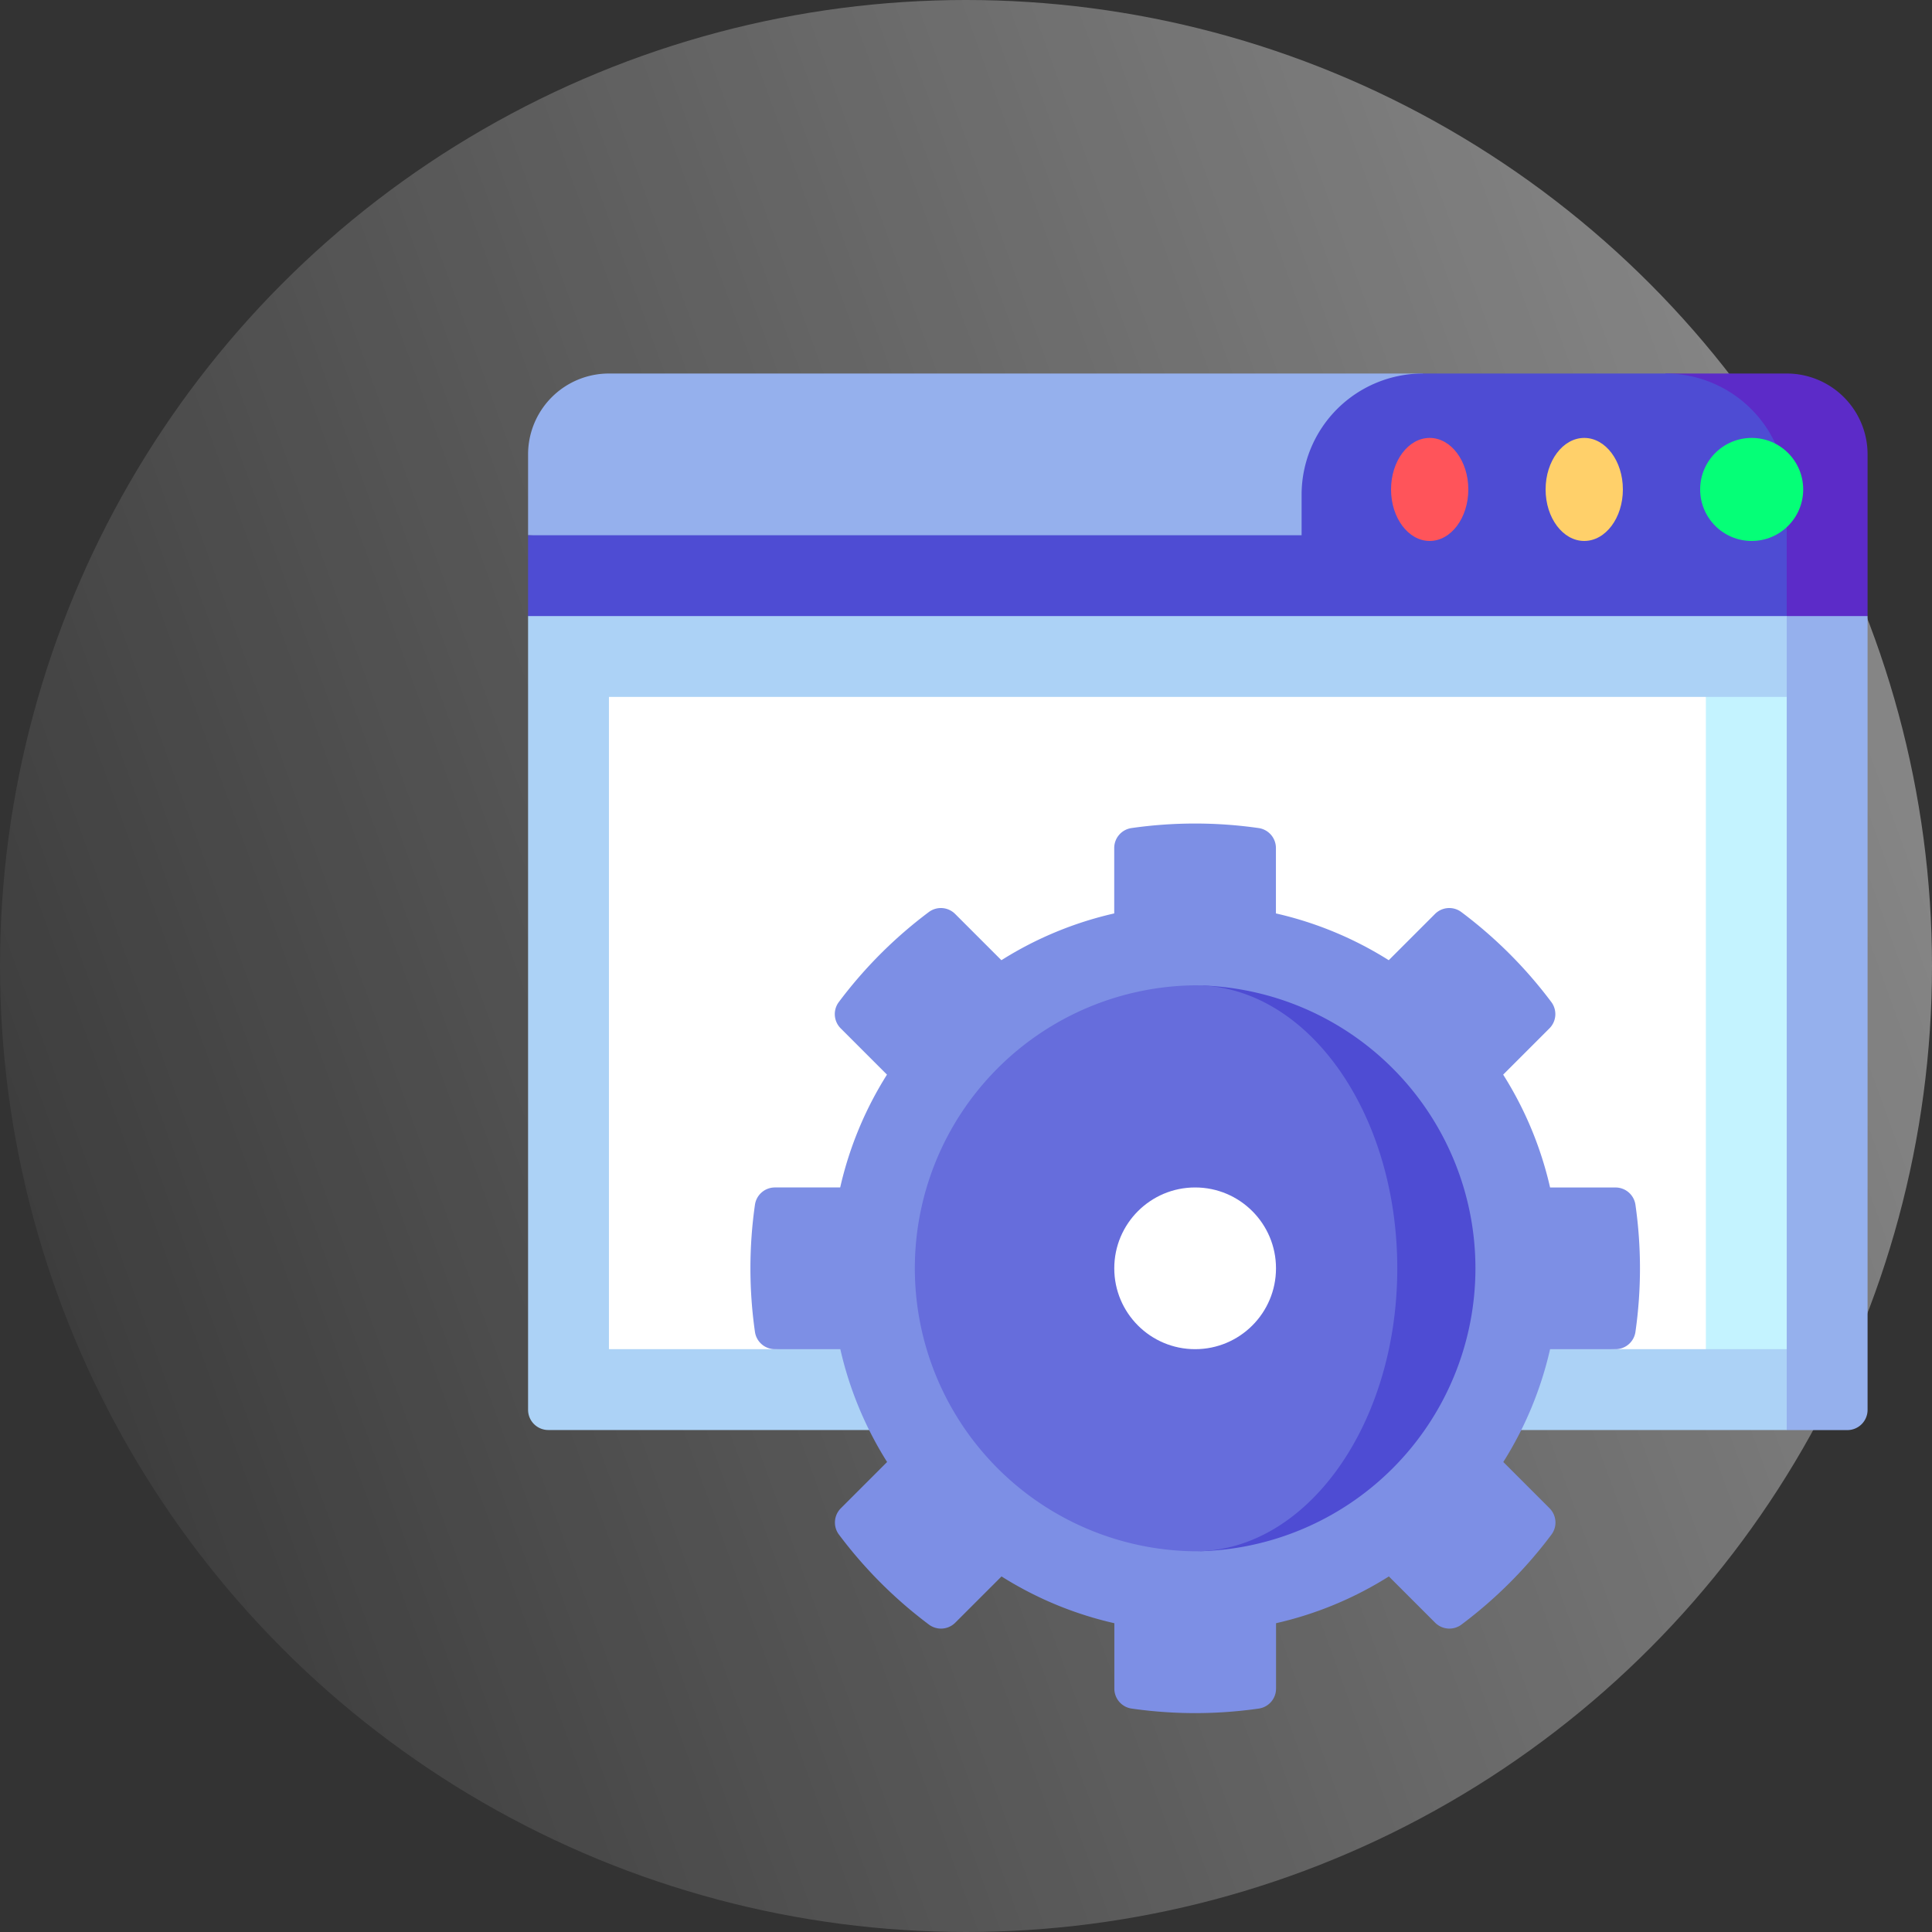 <svg xmlns="http://www.w3.org/2000/svg" xmlns:xlink="http://www.w3.org/1999/xlink" width="75" height="75" viewBox="0 0 75 75">
  <rect x="0" y="0" width="75" height="75" fill="#333333" stroke="none"/>
  <defs>
    <linearGradient id="linear-gradient" x1="0.974" y1="0.238" x2="-0.052" y2="0.609" gradientUnits="objectBoundingBox">
      <stop offset="0" stop-color="#fff"/>
      <stop offset="1" stop-color="#ffffff" stop-opacity="0.071"/>
    </linearGradient>
  </defs>
  <g id="Custom_Web_Development" data-name="Custom Web Development" transform="translate(-178 -2614)">
    <g id="Group_7613" data-name="Group 7613" transform="translate(-10 1262.466)">
      <circle id="Ellipse_421" data-name="Ellipse 421" cx="37.5" cy="37.5" r="37.5" transform="translate(188 1351.534)" opacity="0.42" fill="url(#linear-gradient)"/>
    </g>
    <g id="Custom_Web_Development-2" data-name="Custom Web Development" transform="translate(198.5 2628.5)">
      <path id="Path_52142" data-name="Path 52142" d="M34.736,0V8.37L0,6.278V3.139A3.139,3.139,0,0,1,3.139,0Z" fill="#95b0ed"/>
      <path id="Path_52143" data-name="Path 52143" d="M413.278,0h-4.708L407,12.555l9.416-3.139V3.139A3.139,3.139,0,0,0,413.278,0Z" transform="translate(-364.417)" fill="#5c2bc8"/>
      <path id="Path_52144" data-name="Path 52144" d="M44.152,0H34.736a4.708,4.708,0,0,0-4.708,4.708V6.278H0V9.416l3.139,3.139H48.86V4.708A4.708,4.708,0,0,0,44.152,0Z" fill="#4e4cd3"/>
      <path id="Path_52145" data-name="Path 52145" d="M359.555,90,347,105.8l12.555,15.8h2.354a.785.785,0,0,0,.785-.785V90Z" transform="translate(-310.695 -80.584)" fill="#95b0ed"/>
      <path id="Path_52146" data-name="Path 52146" d="M0,90v30.812a.785.785,0,0,0,.785.785H48.86v-3.139L42.583,105.8l6.278-12.66V90Z" transform="translate(0 -80.584)" fill="#acd2f6"/>
      <path id="Path_52147" data-name="Path 52147" d="M383.278,120,377,132.66l6.278,12.66h3.139V120Z" transform="translate(-337.556 -107.445)" fill="#c4f3ff"/>
      <path id="Path_52148" data-name="Path 52148" d="M30,120v25.319h6.445l16.416-2.093,16.206,2.093h3.516V120Z" transform="translate(-26.861 -107.445)" fill="#fff"/>
      <circle id="Ellipse_579" data-name="Ellipse 579" cx="2" cy="2" r="2" transform="translate(45.5 2.5)" fill="#05ff77"/>
      <ellipse id="Ellipse_580" data-name="Ellipse 580" cx="1.5" cy="2" rx="1.5" ry="2" transform="translate(39.5 2.5)" fill="#ffd06a"/>
      <ellipse id="Ellipse_581" data-name="Ellipse 581" cx="1.5" cy="2" rx="1.5" ry="2" transform="translate(33.5 2.5)" fill="#ff545a"/>
      <path id="Path_52149" data-name="Path 52149" d="M111.721,176.744l1.794-1.794a.782.782,0,0,0,.078-1.02,17.36,17.36,0,0,0-3.5-3.5.782.782,0,0,0-1.02.078l-1.794,1.794a14.042,14.042,0,0,0-4.38-1.816v-2.537a.782.782,0,0,0-.666-.776,17.4,17.4,0,0,0-4.945,0,.782.782,0,0,0-.666.776v2.537a14.042,14.042,0,0,0-4.38,1.816l-1.794-1.794a.782.782,0,0,0-1.02-.078,17.36,17.36,0,0,0-3.5,3.5.782.782,0,0,0,.078,1.02l1.794,1.794a14.042,14.042,0,0,0-1.816,4.38H83.452a.782.782,0,0,0-.776.666,17.41,17.41,0,0,0,0,4.946.782.782,0,0,0,.776.666h2.537a14.042,14.042,0,0,0,1.816,4.38l-1.794,1.794a.782.782,0,0,0-.078,1.02,17.361,17.361,0,0,0,3.5,3.5.782.782,0,0,0,1.02-.078l1.794-1.794a14.039,14.039,0,0,0,4.38,1.816v2.537a.782.782,0,0,0,.666.776,17.408,17.408,0,0,0,4.945,0,.782.782,0,0,0,.666-.776v-2.537a14.041,14.041,0,0,0,4.38-1.816l1.794,1.794a.782.782,0,0,0,1.02.078,17.358,17.358,0,0,0,3.5-3.5.782.782,0,0,0-.078-1.02l-1.794-1.794a14.042,14.042,0,0,0,1.816-4.38h2.537a.782.782,0,0,0,.776-.666,17.41,17.41,0,0,0,0-4.945.782.782,0,0,0-.776-.666h-2.537A14.04,14.04,0,0,0,111.721,176.744Z" transform="translate(-73.868 -149.527)" fill="#7d8fe5"/>
      <path id="Path_52150" data-name="Path 52150" d="M247.5,227c2.6,0,4.708,4.918,4.708,10.986s-2.108,10.986-4.708,10.986a10.986,10.986,0,0,0,0-21.971Z" transform="translate(-221.605 -203.25)" fill="#4e4cd3"/>
      <path id="Path_52151" data-name="Path 52151" d="M161.333,237.986c0-6.067-3.513-10.986-7.847-10.986a10.986,10.986,0,0,0,0,21.971C157.819,248.971,161.333,244.053,161.333,237.986Z" transform="translate(-127.591 -203.25)" fill="#666ddc"/>
      <circle id="Ellipse_582" data-name="Ellipse 582" cx="3.139" cy="3.139" r="3.139" transform="translate(22.756 31.597)" fill="#fff"/>
    </g>
  </g>
</svg>
